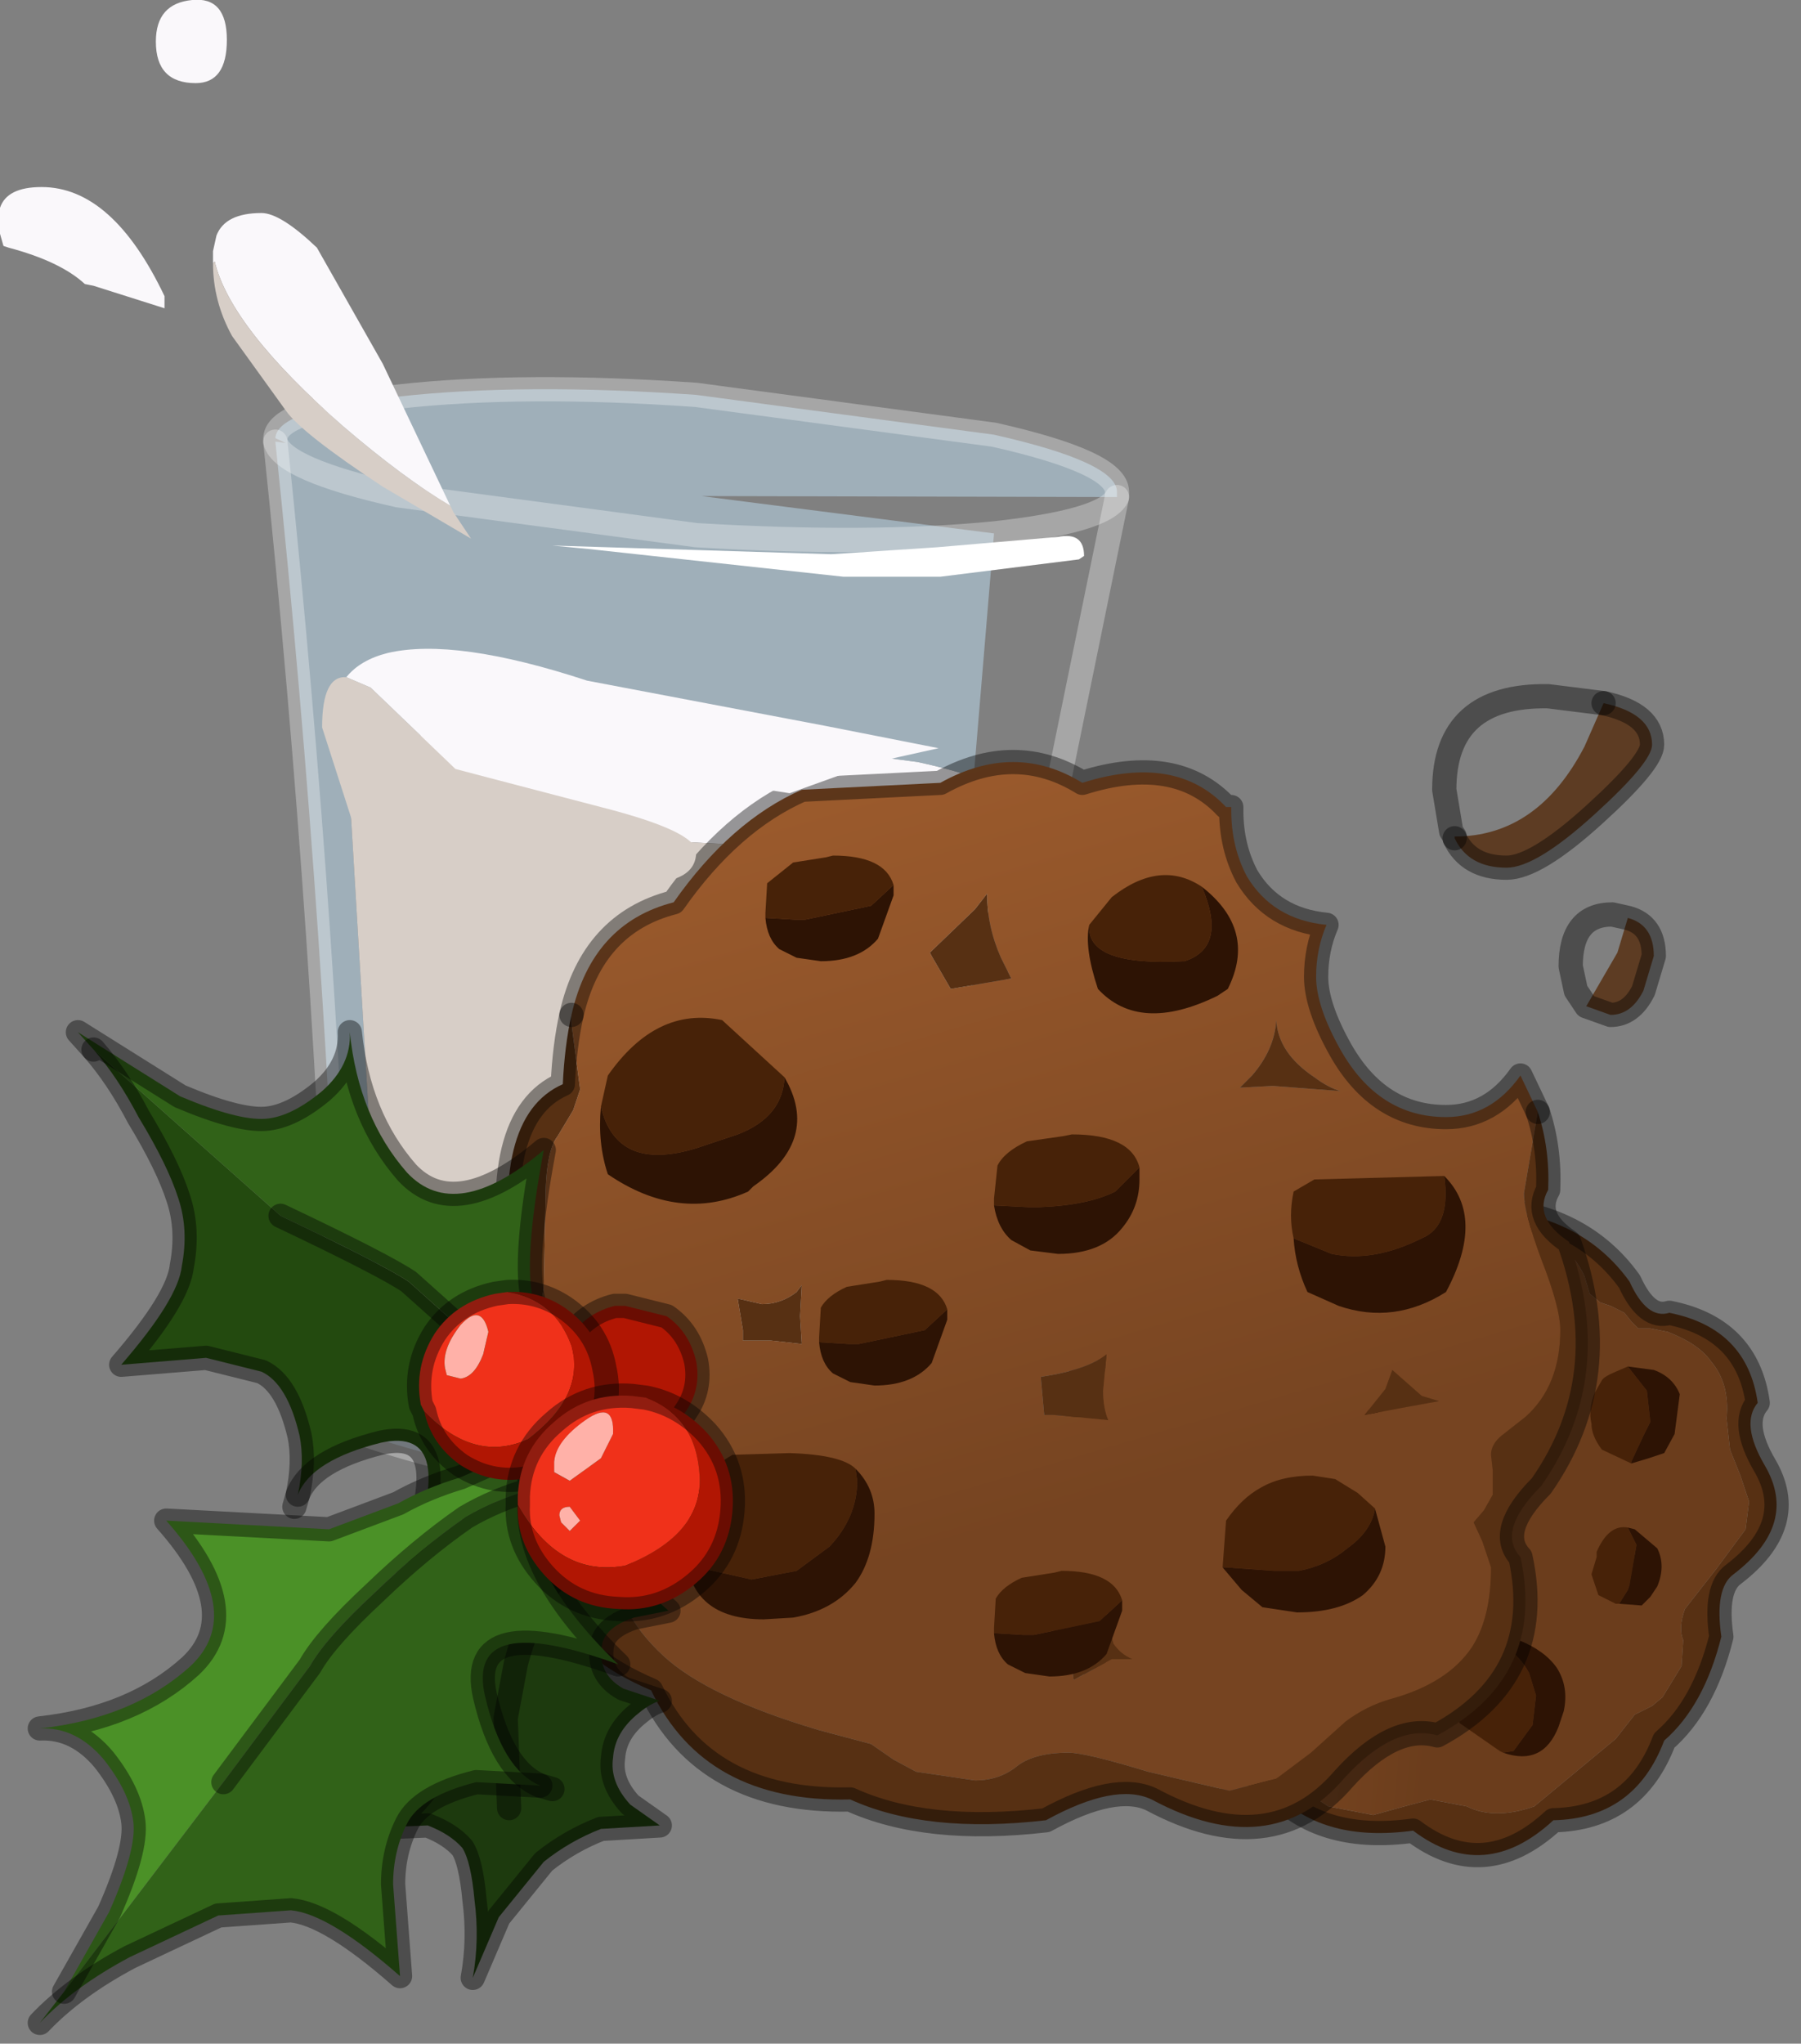<?xml version="1.0" encoding="utf-8"?>
<svg version="1.1" id="Layer_1"
xmlns="http://www.w3.org/2000/svg"
xmlns:xlink="http://www.w3.org/1999/xlink"
width="52px" height="59px"
xml:space="preserve">
<rect width="100%" height="100%" fill="#808080" stroke="none"/>
<g id="PathID_202" transform="matrix(1, 0, 0, 1, 14.25, 22.5)">
<linearGradient
id="LinearGradID_154" gradientUnits="userSpaceOnUse" gradientTransform="matrix(0, 0, 0, 0, 0, 0)" spreadMethod ="pad" x1="-819.2" y1="0" x2="819.2" y2="0" >
<stop  offset="0.012" style="stop-color:#A66130;stop-opacity:1" />
<stop  offset="1" style="stop-color:#764421;stop-opacity:1" />
</linearGradient>
<path style="fill:url(#LinearGradID_154) " d="M27.75 1.7L27.75 1.65L27.65 1.5L27.45 0.3Q27.45 -2.45 30.45 -2.4L32.05 -2.2L31.5 -0.95Q30.15 1.65 27.75 1.65L27.75 1.7M31.25 6.1L31.1 5.4Q31.1 3.9 32.3 3.9L32.75 4L32.45 5L31.55 6.55L31.25 6.1" />
<path style="fill:#573013;fill-opacity:0.851" d="M27.75 1.65Q30.15 1.65 31.5 -0.95L32.05 -2.2Q33.45 -1.9 33.45 -1Q33.45 -0.5 31.8 1Q30.1 2.55 29.25 2.55Q28.15 2.55 27.75 1.7L27.75 1.65M33.5 5.1L33.2 6.1Q32.85 6.8 32.25 6.8L31.55 6.55L32.45 5L32.75 4Q33.5 4.2 33.5 5.1" />
<path style="fill:none;stroke-width:0.7;stroke-linecap:round;stroke-linejoin:round;stroke-miterlimit:3;stroke:#000000;stroke-opacity:0.4" d="M27.75 1.7Q28.15 2.55 29.25 2.55Q30.1 2.55 31.8 1Q33.45 -0.5 33.45 -1Q33.45 -1.9 32.05 -2.2" />
<path style="fill:none;stroke-width:0.7;stroke-linecap:round;stroke-linejoin:round;stroke-miterlimit:3;stroke:#000000;stroke-opacity:0.4" d="M27.75 1.7L27.75 1.65L27.65 1.5L27.45 0.3Q27.45 -2.45 30.45 -2.4L32.05 -2.2" />
<path style="fill:none;stroke-width:0.7;stroke-linecap:round;stroke-linejoin:round;stroke-miterlimit:3;stroke:#000000;stroke-opacity:0.4" d="M32.75 4L32.3 3.9Q31.1 3.9 31.1 5.4L31.25 6.1L31.55 6.55L32.25 6.8Q32.85 6.8 33.2 6.1L33.5 5.1Q33.5 4.2 32.75 4z" />
</g>
<g id="PathID_203" transform="matrix(1, 0, 0, 1, 14.25, 22.5)">
<path style="fill:#573013;fill-opacity:1" d="M18.2 26.45L18.4 26.5L19.15 26.75L19.55 26.9L19.95 27.1L20.25 27.55L21.35 28.2L22.85 28.9L23.5 29.25L24.1 29.65L25.4 29.9L26.3 29.65L27.05 29.45L28.1 29.65Q28.9 30.05 30.05 29.65L32.4 27.7L32.95 27L33.45 26.75L33.75 26.5L34.3 25.6L34.35 24.85Q34.2 24.5 34.4 23.95L35.3 22.8L36.15 21.65L36.25 20.85L36 20.1L35.7 19.35L35.6 18.45Q35.7 17.45 35.15 16.8Q34.8 16.3 33.9 15.95L33.4 15.85L33.05 15.85L32.85 15.65L32.65 15.4L32.25 15.2L31.95 15.1L31.65 14.85L31.5 14.35Q31.15 13.55 30.2 13.1L28.8 12.9L27.55 12.7Q26.75 12.3 26.25 11.9L27.65 12.3L28.65 12.4Q31.4 12.55 32.8 14.5Q33.3 15.6 33.95 15.4Q36.2 15.85 36.5 18Q36 18.6 36.7 19.8Q37.7 21.5 35.8 22.95Q35.25 23.35 35.45 24.75Q34.95 26.75 33.8 27.75Q32.95 30 30.6 30.05Q28.6 31.9 26.55 30.35Q24 30.7 22.6 29.3Q19.5 28.5 19.4 27.1L18.2 26.45M29.8 16.05Q30.15 16.05 30.5 15.75L30.65 15.55L30.5 16.2L30.4 16.85L30.05 16.3L29.8 16.05M22.9 15.4Q23.45 15.6 24.15 15.2L24.55 14.9L24.05 15.9L23.85 16.45L23.7 16.2L22.9 15.4M20.25 20.25L19.55 20.35L19.5 20.35L18.95 19.35L18.8 19.05L20.05 19.3L20.45 19.3L20.25 20.25M28.4 21.7L28.3 21.9L27.65 21.65L27.7 20.45L28.3 20.8L28.85 20.9L28.4 21.7M31.95 22.15L32.2 22.35L32.8 22.45L33.2 22.25L33.05 22.6L33.2 23.3L32.9 23.25L32.5 23.25L32.1 23.3L32.1 23.2L32.1 22.65L31.95 22.15M24.6 25.55L24.55 24.9L24.5 24.75L25 25.05L25.5 25.2L25.25 25.7L25.1 26.1L24.9 26L24.35 25.85L24.3 25.85L24.6 25.55" />
<linearGradient
id="LinearGradID_155" gradientUnits="userSpaceOnUse" gradientTransform="matrix(0.012, 0.001, -0.001, 0.011, 17.75, 20.4)" spreadMethod ="pad" x1="-819.2" y1="0" x2="819.2" y2="0" >
<stop  offset="0.012" style="stop-color:#A66130;stop-opacity:1" />
<stop  offset="1" style="stop-color:#6B3D1C;stop-opacity:1" />
</linearGradient>
<path style="fill:url(#LinearGradID_155) " d="M27.55 12.7L28.8 12.9L30.2 13.1Q31.15 13.55 31.5 14.35L31.65 14.85L31.95 15.1L32.25 15.2L32.65 15.4L32.85 15.65L33.05 15.85L33.4 15.85L33.9 15.95Q34.8 16.3 35.15 16.8Q35.7 17.45 35.6 18.45L35.7 19.35L36 20.1L36.25 20.85L36.15 21.65L35.3 22.8L34.4 23.95Q34.2 24.5 34.35 24.85L34.3 25.6L33.75 26.5L33.45 26.75L32.95 27L32.4 27.7L30.05 29.65Q28.9 30.05 28.1 29.65L27.05 29.45L26.3 29.65L25.4 29.9L24.1 29.65L23.5 29.25L22.85 28.9L21.35 28.2L20.25 27.55L19.95 27.1L19.55 26.9L19.15 26.75L18.4 26.5L18.2 26.45Q16.75 25.45 16.95 24.05Q15.85 22.55 15.8 21.25Q15.65 19.8 16.55 19Q16.3 17.55 17.45 16.8Q17.6 15.05 18.8 14.65Q19.3 12.5 21.65 12.75Q22.85 11.55 24.55 12.2L26.25 11.9Q26.75 12.3 27.55 12.7M30.05 16.3L30.4 16.85L30.5 16.2L30.65 15.55L30.5 15.75Q30.15 16.05 29.8 16.05L30.05 16.3M23.7 16.2L23.85 16.45L24.05 15.9L24.55 14.9L24.15 15.2Q23.45 15.6 22.9 15.4L23.7 16.2M20.45 19.3L20.05 19.3L18.8 19.05L18.95 19.35L19.5 20.35L19.55 20.35L20.25 20.25L20.45 19.3M28.85 20.9L28.3 20.8L27.7 20.45L27.65 21.65L28.3 21.9L28.4 21.7L28.85 20.9M32.1 22.65L32.1 23.2L32.1 23.3L32.5 23.25L32.9 23.25L33.2 23.3L33.05 22.6L33.2 22.25L32.8 22.45L32.2 22.35L31.95 22.15L32.1 22.65M24.3 25.85L24.35 25.85L24.9 26L25.1 26.1L25.25 25.7L25.5 25.2L25 25.05L24.5 24.75L24.55 24.9L24.6 25.55L24.3 25.85" />
<path style="fill:none;stroke-width:0.7;stroke-linecap:round;stroke-linejoin:round;stroke-miterlimit:3;stroke:#000000;stroke-opacity:0.4" d="M26.25 11.9L24.55 12.2Q22.85 11.55 21.65 12.75Q19.3 12.5 18.8 14.65Q17.6 15.05 17.45 16.8Q16.3 17.55 16.55 19Q15.65 19.8 15.8 21.25Q15.85 22.55 16.95 24.05Q16.75 25.45 18.2 26.45" />
<path style="fill:none;stroke-width:0.7;stroke-linecap:round;stroke-linejoin:round;stroke-miterlimit:3;stroke:#000000;stroke-opacity:0.4" d="M26.25 11.9L27.65 12.3L28.65 12.4Q31.4 12.55 32.8 14.5Q33.3 15.6 33.95 15.4Q36.2 15.85 36.5 18Q36 18.6 36.7 19.8Q37.7 21.5 35.8 22.95Q35.25 23.35 35.45 24.75Q34.95 26.75 33.8 27.75Q32.95 30 30.6 30.05Q28.6 31.9 26.55 30.35Q24 30.7 22.6 29.3Q19.5 28.5 19.4 27.1L18.2 26.45" />
</g>
<g id="PathID_204" transform="matrix(1, 0, 0, 1, 14.25, 22.5)">
<path style="fill:#472208;fill-opacity:1" d="M28.35 14.25Q28.45 15.2 28.05 15.8L27.5 16.3Q27.05 16.2 26.7 15.95L26.65 15.5Q26.45 14.05 27.35 13.45Q28.3 13.7 28.35 14.25M20.3 16.7Q20 15.65 20.75 15.2Q21.95 15.25 21.95 16L21.95 16.05Q21.4 17.6 20.65 17.25L20.3 16.7M25.55 18.75L25.3 20.05L25.25 20.2L25 20.75L24.85 20.7L24.3 20.4Q24.1 20.2 24.05 19.8L24.2 19.15L24.25 19.05Q24.65 18.1 25.25 18.2L25.55 18.75M20.2 25.9Q19.3 24.7 20 23.75L21.4 23.15Q22.1 23.45 22.1 24.3L22.05 25.05Q21.95 26.45 20.7 26.25L20.2 25.9M26.5 22.25L26.7 22.75Q26.8 23.25 26.5 23.9L26.45 24.05L26.25 24.5L26.15 24.45L25.7 24.25Q25.45 24.05 25.45 23.7L25.55 23.1L25.6 23Q25.95 22.2 26.5 22.25M32.85 19.75L32 19.35Q31.7 18.95 31.7 18.6Q31.6 18.2 31.8 17.7L32 17.35Q32.05 17.25 32.4 17.1L32.75 16.95L33.3 17.65L33.4 18.55L33.2 18.95L32.85 19.7L32.85 19.75M33 22.1L32.8 23.25L32.75 23.4L32.5 23.8L32.4 23.8L31.9 23.55L31.7 22.95L31.85 22.45L31.85 22.3Q32.2 21.5 32.75 21.6L33 22.1M18.7 20.05L18.9 20.55Q19 21.05 18.7 21.7L18.65 21.85L18.45 22.3L18.35 22.25L17.9 22.05Q17.65 21.85 17.65 21.5L17.75 20.9L17.8 20.8Q18.15 20 18.7 20.05M28.7 24.85L28.9 24.9Q29.55 25.15 29.9 25.8L30.1 26.45L30 27.3L29.45 28.05L29.15 28.1L29.05 28.05L27.9 27.25L27.65 26.7L28 25.8Q28.35 24.95 28.7 24.85" />
<path style="fill:#2D1304;fill-opacity:1" d="M27.5 16.3L28.05 15.8Q28.45 15.2 28.35 14.25Q28.3 13.7 27.35 13.45Q28.4 13.1 29.45 14.25Q29.7 15.3 29 16.05L28.55 16.4L27.5 16.3M22.7 15.55L22.75 15.75Q22.9 17.25 21.9 17.55L20.65 17.25Q21.4 17.6 21.95 16.05L21.95 16Q21.95 15.25 20.75 15.2Q21.85 14.65 22.7 15.55M25 20.75L25.25 20.2L25.3 20.05L25.55 18.75L25.25 18.2L25.5 18.25L26.25 18.9Q26.55 19.4 26.25 20.1L26 20.55L25.7 20.75L25 20.75M23.1 24.4L23.15 24.55Q23.25 25.9 21.95 26.65L20.7 26.25Q21.95 26.45 22.05 25.05L22.1 24.3Q22.1 23.45 21.4 23.15Q22.75 23.05 23.1 24.4M26.45 24.05L26.5 23.9Q26.8 23.25 26.7 22.75L26.5 22.25L26.7 22.3L27.35 22.9Q27.6 23.35 27.35 23.95L27.15 24.3L26.9 24.5L26.25 24.5L26.45 24.05M32.85 19.7L33.2 18.95L33.4 18.55L33.3 17.65L32.75 16.95L33.5 17.05Q34.05 17.25 34.25 17.75L34.1 18.9L33.8 19.45L33.35 19.6L32.85 19.75L32.85 19.7M32.5 23.8L32.75 23.4L32.8 23.25L33 22.1L32.75 21.6L32.95 21.65L33.6 22.2Q33.85 22.7 33.6 23.3L33.4 23.6L33.15 23.85L32.5 23.8M18.65 21.85L18.7 21.7Q19 21.05 18.9 20.55L18.7 20.05L18.9 20.15L19.55 20.7Q19.8 21.15 19.6 21.75L19.35 22.1L19.1 22.3L18.45 22.3L18.65 21.85M29.45 28.05L30 27.3L30.1 26.45L29.9 25.8Q29.55 25.15 28.9 24.9L28.7 24.85Q29.15 24.7 29.6 24.85Q30.35 25.15 30.7 25.65Q31.05 26.2 30.9 26.9L30.75 27.35Q30.3 28.5 29.15 28.1L29.45 28.05" />
</g>
<g id="PathID_205" transform="matrix(1, 0, 0, 1, 14.25, 22.5)">
<path style="fill:#FAF8FB;fill-opacity:1" d="M14.95 1.05Q14.45 1.55 12.25 1.75Q9.4 2.05 5.45 1.8L-1.4 0.9Q-4.05 0.3 -4.2 -0.35L-4.2 -0.45Q-4.15 -1.1 -1.4 -1.35Q1.45 -1.65 5.45 -1.4L12.25 -0.5Q14.75 0.05 15.05 0.65L14.95 1.05" />
<path style="fill:#B1CAD9;fill-opacity:0.639" d="M14.45 -9.95Q18 -9.15 18 -8.3L18 -8.15Q17.65 -7.45 14.45 -7.1L12.15 20.45Q2.9 21.3 -4.35 18.7Q-4.8 4.55 -6.3 -9.75Q-6.1 -8.95 -2.75 -8.2L-6.3 -9.85Q-6.25 -10.7 -2.75 -11.05Q0.85 -11.45 5.85 -11.1L14.45 -9.95M-2.75 -8.2L5.85 -7.05Q10.9 -6.75 14.45 -7.1Q17.65 -7.45 18 -8.15M14.45 -7.1Q10.9 -6.75 5.85 -7.05L-2.75 -8.2Q-6.1 -8.95 -6.3 -9.75M-3.15 17.3Q3.5 19.7 10.85 18.7L14.95 1.05L15.05 0.8L15.05 0.65Q14.75 0.05 12.25 -0.5L5.45 -1.4Q1.45 -1.65 -1.4 -1.35Q-4.15 -1.1 -4.2 -0.45L-4.2 -0.35L-3.15 17.3" />
<path style="fill:#D7CEC7;fill-opacity:1" d="M-4.2 -0.35Q-4.05 0.3 -1.4 0.9L5.45 1.8Q9.4 2.05 12.25 1.75Q14.45 1.55 14.95 1.05L10.85 18.7Q3.5 19.7 -3.15 17.3L-4.2 -0.35" />
<path style="fill:none;stroke-width:0.7;stroke-linecap:round;stroke-linejoin:round;stroke-miterlimit:3;stroke:#FFFFFF;stroke-opacity:0.302" d="M14.45 -9.95Q18 -9.15 18 -8.3L18 -8.15L12.15 20.45Q2.9 21.3 -4.35 18.7Q-4.8 4.55 -6.3 -9.75L-6.3 -9.85Q-6.25 -10.7 -2.75 -11.05Q0.85 -11.45 5.85 -11.1L14.45 -9.95z" />
<path style="fill:none;stroke-width:0.7;stroke-linecap:round;stroke-linejoin:round;stroke-miterlimit:3;stroke:#FFFFFF;stroke-opacity:0.302" d="M18 -8.15Q17.65 -7.45 14.45 -7.1Q10.9 -6.75 5.85 -7.05L-2.75 -8.2Q-6.1 -8.95 -6.3 -9.75" />
</g>
<g id="PathID_206" transform="matrix(1, 0, 0, 1, 14.25, 22.5)">
<linearGradient
id="LinearGradID_156" gradientUnits="userSpaceOnUse" gradientTransform="matrix(0.005, 0.017, -0.017, 0.005, 14.35, 6.7)" spreadMethod ="pad" x1="-819.2" y1="0" x2="819.2" y2="0" >
<stop  offset="0.012" style="stop-color:#A66130;stop-opacity:1" />
<stop  offset="1" style="stop-color:#764421;stop-opacity:1" />
</linearGradient>
<path style="fill:url(#LinearGradID_156) " d="M29.75 11.95Q29.75 12.5 30.25 13.85Q30.8 15.25 30.8 15.9Q30.8 17.5 29.8 18.4L29.1 18.95Q28.8 19.2 28.8 19.5L28.85 19.95L28.85 20.65L28.6 21.1L28.3 21.45L28.55 22L28.8 22.75Q28.8 24.2 28.25 25.05Q27.55 26.1 25.9 26.55Q25.2 26.75 24.6 27.2L23.6 28.1L22.6 28.85L21.25 29.2L18.9 28.65Q17.1 28.1 16.6 28.1Q15.6 28.1 15.1 28.5Q14.6 28.9 13.9 28.9L12.2 28.65L11.55 28.3L10.9 27.85L9.4 27.45Q6.2 26.5 4.9 25.3Q3.45 23.95 3.55 22.5Q3.6 21.55 3.25 20.95L2.35 19.95L1.45 18.85Q1.05 18 1.05 16.85L1.25 15.8L1.45 14.7L1.5 12.2Q1.5 10.75 1.85 10.3L2.3 9.55L2.5 8.95L2.4 8.2L2.25 7.05L2.25 6.8Q2.85 4.15 5.2 3.55Q6.85 1.2 8.9 0.3L12.9 0.1Q15.05 -1.1 17 0.1Q19.7 -0.75 21.15 0.8L21.3 0.8L21.3 0.9Q21.3 1.95 21.75 2.8Q22.5 4.05 24.05 4.2Q23.75 4.9 23.75 5.7Q23.75 6.55 24.45 7.8Q25.55 9.75 27.5 9.75Q28.8 9.75 29.65 8.55L30.15 9.6L29.75 11.95M22.6 6.95Q22.55 7.8 21.9 8.55L21.55 8.9L22.5 8.85L24.45 9Q24.1 8.9 23.7 8.6Q22.65 7.9 22.6 6.95M27.3 17.95L26.8 17.8L25.95 17.05L25.75 17.6L25.15 18.35L26.2 18.15L27.3 17.95M12.65 5.1L13.2 6.05L14.95 5.75L14.65 5.15Q14.25 4.25 14.25 3.3L13.9 3.75L12.6 5L12.65 5.1M7.75 15.15L7.1 15L7.05 15L7.2 15.9L7.2 16.2L8 16.2L8.9 16.3L8.85 15.5L8.9 14.6L8.75 14.8Q8.3 15.15 7.75 15.15M15.8 17.25L15.9 18.35L16.2 18.35L17.75 18.5Q17.6 18.15 17.6 17.65L17.7 16.6Q17.15 17.05 15.8 17.25M16.05 24.45L16.5 25.05L16.7 25.65L16.75 26L17.85 25.4L18.45 25.4Q18.1 25.25 17.9 24.95L17.65 24L17.7 23.55L17.05 24.1L16.25 24.45L16.05 24.45" />
<path style="fill:#573013;fill-opacity:1" d="M2.25 6.8L2.25 7.05L2.4 8.2L2.5 8.95L2.3 9.55L1.85 10.3Q1.5 10.75 1.5 12.2L1.45 14.7L1.25 15.8L1.05 16.85Q1.05 18 1.45 18.85L2.35 19.95L3.25 20.95Q3.6 21.55 3.55 22.5Q3.45 23.95 4.9 25.3Q6.2 26.5 9.4 27.45L10.9 27.85L11.55 28.3L12.2 28.65L13.9 28.9Q14.6 28.9 15.1 28.5Q15.6 28.1 16.6 28.1Q17.1 28.1 18.9 28.65L21.25 29.2L22.6 28.85L23.6 28.1L24.6 27.2Q25.2 26.75 25.9 26.55Q27.55 26.1 28.25 25.05Q28.8 24.2 28.8 22.75L28.55 22L28.3 21.45L28.6 21.1L28.85 20.65L28.85 19.95L28.8 19.5Q28.8 19.2 29.1 18.95L29.8 18.4Q30.8 17.5 30.8 15.9Q30.8 15.25 30.25 13.85Q29.75 12.5 29.75 11.95L30.15 9.6Q30.5 10.65 30.45 11.85Q30 12.65 31.05 13.35Q32.45 17.25 30.25 20.4Q28.95 21.7 29.65 22.45Q30.4 25.9 27.25 27.6Q26 27.25 24.55 28.85Q22.45 31.3 19 29.45Q17.95 28.95 15.95 30.05Q12.5 30.45 10.3 29.45Q6.1 29.55 4.55 26.3Q0.45 24.55 1.45 20.7Q-0.65 17.3 0.6 14.55Q-0.15 9.75 2 8.8Q2.05 7.7 2.25 6.8M23.7 8.6Q24.1 8.9 24.45 9L22.5 8.85L21.55 8.9L21.9 8.55Q22.55 7.8 22.6 6.95Q22.65 7.9 23.7 8.6M26.2 18.15L25.15 18.35L25.75 17.6L25.95 17.05L26.8 17.8L27.3 17.95L26.2 18.15M12.6 5L13.9 3.75L14.25 3.3Q14.25 4.25 14.65 5.15L14.95 5.75L13.2 6.05L12.65 5.1L12.6 5M8.75 14.8L8.9 14.6L8.85 15.5L8.9 16.3L8 16.2L7.2 16.2L7.2 15.9L7.05 15L7.1 15L7.75 15.15Q8.3 15.15 8.75 14.8M17.7 16.6L17.6 17.65Q17.6 18.15 17.75 18.5L16.2 18.35L15.9 18.35L15.8 17.25Q17.15 17.05 17.7 16.6M16.25 24.45L17.05 24.1L17.7 23.55L17.65 24L17.9 24.95Q18.1 25.25 18.45 25.4L17.85 25.4L16.75 26L16.7 25.65L16.5 25.05L16.05 24.45L16.25 24.45" />
<path style="fill:none;stroke-width:0.7;stroke-linecap:round;stroke-linejoin:round;stroke-miterlimit:3;stroke:#000000;stroke-opacity:0.4" d="M30.15 9.6L29.65 8.55Q28.8 9.75 27.5 9.75Q25.55 9.75 24.45 7.8Q23.75 6.55 23.75 5.7Q23.75 4.9 24.05 4.2Q22.5 4.05 21.75 2.8Q21.3 1.95 21.3 0.9L21.3 0.8L21.15 0.8Q19.7 -0.75 17 0.1Q15.05 -1.1 12.9 0.1L8.9 0.3Q6.85 1.2 5.2 3.55Q2.85 4.15 2.25 6.8" />
<path style="fill:none;stroke-width:0.7;stroke-linecap:round;stroke-linejoin:round;stroke-miterlimit:3;stroke:#000000;stroke-opacity:0.4" d="M30.15 9.6Q30.5 10.65 30.45 11.85Q30 12.65 31.05 13.35Q32.45 17.25 30.25 20.4Q28.95 21.7 29.65 22.45Q30.4 25.9 27.25 27.6Q26 27.25 24.55 28.85Q22.45 31.3 19 29.45Q17.95 28.95 15.95 30.05Q12.5 30.45 10.3 29.45Q6.1 29.55 4.55 26.3Q0.45 24.55 1.45 20.7Q-0.65 17.3 0.6 14.55Q-0.15 9.75 2 8.8Q2.05 7.7 2.25 6.8" />
</g>
<g id="PathID_207" transform="matrix(1, 0, 0, 1, 14.25, 22.5)">
<path style="fill:#472208;fill-opacity:1" d="M20.45 3.1Q21.2 4.85 19.95 5.25L19.9 5.25Q17.1 5.4 17.2 4.2L17.85 3.4Q19.25 2.3 20.45 3.1M26.8 13.25Q25.4 13.95 24.2 13.7L23.1 13.25Q22.95 12.6 23.1 11.9L23.7 11.55L27.45 11.45Q27.65 12.9 26.8 13.25M24.65 22.2Q24.05 22.7 23.25 22.85L22.55 22.85L21.15 22.75L21.05 22.75L21.15 21.4Q21.6 20.75 22.15 20.45Q22.75 20.1 23.65 20.1L24.3 20.2L24.95 20.6L25.45 21.05Q25.35 21.7 24.65 22.2M7.85 3.85L7.9 3L8.65 2.4L9.6 2.25L9.8 2.2Q11.3 2.2 11.55 3.05L10.9 3.65L9 4.05L8.7 4.05L7.85 4L7.85 3.85M17.95 11.9Q17.15 12.3 15.75 12.35L15.45 12.35L14.45 12.3L14.45 12.1L14.55 11.15Q14.75 10.75 15.4 10.45L16.45 10.3L16.7 10.25Q18.4 10.25 18.65 11.2L17.95 11.9M8.4 8.6Q8.35 9.75 7.05 10.25L5.85 10.65Q3.55 11.35 3.1 9.45L3.3 8.55Q4.7 6.55 6.6 6.95L8.4 8.6M13.1 15.3L12.45 15.9L10.55 16.3L10.25 16.3L9.4 16.25L9.4 16.1L9.45 15.25Q9.65 14.9 10.2 14.65L11.15 14.5L11.35 14.45Q12.85 14.45 13.1 15.3M10.5 20.25Q10.5 21.3 9.7 22.15L8.75 22.85L7.45 23.1L5.9 22.75L5.55 22.4L5.55 22.25Q5.55 21 6.15 20.15Q6.45 19.75 6.9 19.5L8.55 19.45Q10.05 19.5 10.45 19.9L10.5 20.25M17.5 24.3L15.6 24.7L15.3 24.7L14.45 24.65L14.45 24.5L14.5 23.65Q14.7 23.3 15.25 23.05L16.2 22.9L16.4 22.85Q17.9 22.85 18.15 23.7L17.5 24.3" />
<path style="fill:#2D1304;fill-opacity:1" d="M19.9 5.25L19.95 5.25Q21.2 4.85 20.45 3.1Q22.05 4.35 21.2 6.05L20.9 6.25Q18.65 7.35 17.45 6.05Q17.05 4.85 17.2 4.2Q17.1 5.4 19.9 5.25M23.1 13.25L24.2 13.7Q25.4 13.95 26.8 13.25Q27.65 12.9 27.45 11.45Q28.65 12.65 27.5 14.8Q26 15.75 24.4 15.2L23.5 14.8Q23.15 14.05 23.1 13.25M25.45 21.05L25.75 22.15Q25.75 23 25.1 23.55Q24.4 24.05 23.2 24.05L22.2 23.9L21.6 23.4L21.05 22.75L21.15 22.75L22.55 22.85L23.25 22.85Q24.05 22.7 24.65 22.2Q25.35 21.7 25.45 21.05M11.55 3.35L11.1 4.6Q10.55 5.25 9.45 5.25L8.75 5.15L8.25 4.9Q7.9 4.6 7.85 4L8.7 4.05L9 4.05L10.9 3.65L11.55 3.05L11.55 3.35M14.45 12.3L15.45 12.35L15.75 12.35Q17.15 12.3 17.95 11.9L18.65 11.2L18.65 11.55Q18.65 12.35 18.15 12.95Q17.55 13.7 16.3 13.7L15.5 13.6L14.95 13.3Q14.55 12.95 14.45 12.3M5.85 10.65L7.05 10.25Q8.35 9.75 8.4 8.6Q9.45 10.4 7.5 11.75L7.35 11.9Q5.35 12.8 3.3 11.4Q3 10.5 3.1 9.45Q3.55 11.35 5.85 10.65M10.25 16.3L10.55 16.3L12.45 15.9L13.1 15.3L13.1 15.6L12.65 16.85Q12.1 17.5 11 17.5L10.3 17.4L9.8 17.15Q9.45 16.85 9.4 16.25L10.25 16.3M5.55 22.4L5.9 22.75L7.45 23.1L8.75 22.85L9.7 22.15Q10.5 21.3 10.5 20.25L10.45 19.9Q11 20.45 11 21.2Q11 22.45 10.45 23.2Q9.8 24 8.65 24.2L7.8 24.25Q5.7 24.25 5.55 22.4M14.45 24.65L15.3 24.7L15.6 24.7L17.5 24.3L18.15 23.7L18.15 24L17.7 25.25Q17.15 25.9 16.05 25.9L15.35 25.8L14.85 25.55Q14.5 25.25 14.45 24.65" />
</g>
<g id="PathID_208" transform="matrix(1, 0, 0, 1, 14.25, 22.5)">
<path style="fill:#B11603;fill-opacity:1" d="M5.55 18.25Q5.1 18.95 4.3 19.1L2.8 18.85Q2.15 18.4 2 17.7L1.95 17.55Q1.75 16.75 2.25 16.05Q2.7 15.4 3.5 15.2L3.8 15.2L5 15.5Q5.65 15.95 5.85 16.8Q6 17.6 5.55 18.25" />
<path style="fill:none;stroke-width:0.7;stroke-linecap:round;stroke-linejoin:round;stroke-miterlimit:3;stroke:#000000;stroke-opacity:0.4" d="M5.55 18.25Q5.1 18.95 4.3 19.1L2.8 18.85Q2.15 18.4 2 17.7L1.95 17.55Q1.75 16.75 2.25 16.05Q2.7 15.4 3.5 15.2L3.8 15.2L5 15.5Q5.65 15.95 5.85 16.8Q6 17.6 5.55 18.25z" />
</g>
<g id="PathID_209" transform="matrix(1, 0, 0, 1, 14.25, 22.5)">
<path style="fill:#234A0F;fill-opacity:1" d="M-5.6 18.95Q-5.95 17.45 -6.7 17.1L-8.3 16.7L-10.75 16.9Q-9.1 15 -9 14.05Q-8.8 13 -9.1 12.1Q-9.4 11.15 -10.25 9.75Q-10.85 8.6 -11.55 7.8L-6.15 12.6Q-3.2 14 -2.45 14.5L-0.55 16.2L1.45 18.7L2.2 20.4Q0.2 20 -2.5 22.7Q-0.95 18.65 -3.25 19.15Q-5.25 19.65 -5.65 20.65Q-5.45 19.7 -5.6 18.95" />
<path style="fill:#316218;fill-opacity:1" d="M-11.55 7.8L-12 7.3L-9.05 9.15Q-7.4 9.85 -6.6 9.8Q-5.85 9.75 -4.95 9Q-4.1 8.25 -4.15 7.3Q-3.9 9.75 -2.5 11.35Q-1.1 12.85 1.45 10.7Q0.85 13.9 1.15 15.05L1.9 16.85L2.55 18.5L3.3 20.15L2.2 20.4L1.45 18.7L-0.55 16.2L-2.45 14.5Q-3.2 14 -6.15 12.6L-11.55 7.8" />
<path style="fill:none;stroke-width:0.7;stroke-linecap:round;stroke-linejoin:round;stroke-miterlimit:3;stroke:#000000;stroke-opacity:0.4" d="M-11.55 7.8L-12 7.3L-9.05 9.15Q-7.4 9.85 -6.6 9.8Q-5.85 9.75 -4.95 9Q-4.1 8.25 -4.15 7.3Q-3.9 9.75 -2.5 11.35Q-1.1 12.85 1.45 10.7Q0.85 13.9 1.15 15.05L1.9 16.85L2.55 18.5L3.3 20.15L2.2 20.4Q0.2 20 -2.5 22.7Q-0.95 18.65 -3.25 19.15Q-5.25 19.65 -5.65 20.65L-5.75 21" />
<path style="fill:none;stroke-width:0.7;stroke-linecap:round;stroke-linejoin:round;stroke-miterlimit:3;stroke:#000000;stroke-opacity:0.4" d="M2.2 20.4L1.45 18.7L-0.55 16.2L-2.45 14.5Q-3.2 14 -6.15 12.6" />
<path style="fill:none;stroke-width:0.7;stroke-linecap:round;stroke-linejoin:round;stroke-miterlimit:3;stroke:#000000;stroke-opacity:0.4" d="M-11.55 7.8Q-10.85 8.6 -10.25 9.75Q-9.4 11.15 -9.1 12.1Q-8.8 13 -9 14.05Q-9.1 15 -10.75 16.9L-8.3 16.7L-6.7 17.1Q-5.95 17.45 -5.6 18.95Q-5.45 19.7 -5.65 20.65" />
</g>
<g id="PathID_210" transform="matrix(1, 0, 0, 1, 14.25, 22.5)">
<path style="fill:#1D3A0E;fill-opacity:1" d="M0.45 29.7L0.35 27.1L0.65 25.5Q0.95 24.4 1.4 23.6L1.85 22.95L1.4 23.6Q0.95 24.4 0.65 25.5L0.35 27.1L0.45 29.7M3.7 22.8L5.05 24L4.05 24.2Q3.3 24.45 3.15 24.9Q2.95 25.8 3.75 26.25L4.8 26.6Q4.5 26.7 4.2 26.95Q3.5 27.5 3.45 28.25Q3.35 28.95 3.95 29.6L4.8 30.2L3.1 30.3Q2.2 30.65 1.45 31.25L0.15 32.85L-0.6 34.6Q-0.4 33.5 -0.55 32.35Q-0.65 31.25 -0.9 30.85Q-1.25 30.45 -1.9 30.2L-3.1 30.25Q-1.8 29.35 -1.4 28.05Q-1 26.8 -3 26.15Q-1 25.45 -0.5 24.9Q0 24.35 0.05 23.25Q0.05 22.15 -0.6 21.2L0.85 21.25Q0.95 21.1 1.8 21.6L3.7 22.8" />
<path style="fill:none;stroke-width:0.7;stroke-linecap:round;stroke-linejoin:round;stroke-miterlimit:3;stroke:#000000;stroke-opacity:0.4" d="M1.85 22.95L1.4 23.6Q0.95 24.4 0.65 25.5L0.35 27.1L0.45 29.7" />
<path style="fill:none;stroke-width:0.7;stroke-linecap:round;stroke-linejoin:round;stroke-miterlimit:3;stroke:#000000;stroke-opacity:0.4" d="M3.7 22.8L5.05 24L4.05 24.2Q3.3 24.45 3.15 24.9Q2.95 25.8 3.75 26.25L4.8 26.6Q4.5 26.7 4.2 26.95Q3.5 27.5 3.45 28.25Q3.35 28.95 3.95 29.6L4.8 30.2L3.1 30.3Q2.2 30.65 1.45 31.25L0.15 32.85L-0.6 34.6Q-0.4 33.5 -0.55 32.35Q-0.65 31.25 -0.9 30.85Q-1.25 30.45 -1.9 30.2L-3.1 30.25Q-1.8 29.35 -1.4 28.05Q-1 26.8 -3 26.15Q-1 25.45 -0.5 24.9Q0 24.35 0.05 23.25Q0.05 22.15 -0.6 21.2L0.85 21.25Q0.95 21.1 1.8 21.6L3.7 22.8z" />
</g>
<g id="PathID_211" transform="matrix(1, 0, 0, 1, 14.25, 22.5)">
<path style="fill:#4B9127;fill-opacity:1" d="M-12.4 35L-11.1 32.7Q-10.3 30.9 -10.4 30.1Q-10.5 29.25 -11.25 28.3Q-12.05 27.35 -13.1 27.4Q-10.4 27.1 -8.75 25.6Q-7.1 24.05 -9.45 21.4L-4.75 21.65L-2.75 20.9Q-1.95 20.45 -0.95 20.15L0.85 19.35L1.1 20.5Q0.05 20.8 -0.8 21.3Q-2.1 22.2 -3.45 23.5Q-4.85 24.8 -5.3 25.6L-7.8 28.95L-12.4 35" />
<path style="fill:#316218;fill-opacity:1" d="M-0.5 28.95Q-2.1 29.35 -2.5 30.15Q-2.9 30.95 -2.9 31.9L-2.7 34.55Q-4.75 32.75 -5.85 32.65L-7.95 32.8L-10.5 34Q-12.1 34.85 -13.1 35.9L-12.4 35L-7.8 28.95L-5.3 25.6Q-4.85 24.8 -3.45 23.5Q-2.1 22.2 -0.8 21.3Q0.05 20.8 1.1 20.5Q0.65 22.7 3.6 25.55Q-0.8 23.95 -0.25 26.45Q0.25 28.6 1.35 29.05L-0.5 28.95" />
<path style="fill:none;stroke-width:0.7;stroke-linecap:round;stroke-linejoin:round;stroke-miterlimit:3;stroke:#000000;stroke-opacity:0.4" d="M1.1 20.5Q0.65 22.7 3.6 25.55Q-0.8 23.95 -0.25 26.45Q0.25 28.6 1.35 29.05L1.7 29.15" />
<path style="fill:none;stroke-width:0.7;stroke-linecap:round;stroke-linejoin:round;stroke-miterlimit:3;stroke:#000000;stroke-opacity:0.4" d="M-12.4 35L-11.1 32.7Q-10.3 30.9 -10.4 30.1Q-10.5 29.25 -11.25 28.3Q-12.05 27.35 -13.1 27.4Q-10.4 27.1 -8.75 25.6Q-7.1 24.05 -9.45 21.4L-4.75 21.65L-2.75 20.9Q-1.95 20.45 -0.95 20.15L0.85 19.35L1.1 20.5Q0.05 20.8 -0.8 21.3Q-2.1 22.2 -3.45 23.5Q-4.85 24.8 -5.3 25.6L-7.8 28.95" />
<path style="fill:none;stroke-width:0.7;stroke-linecap:round;stroke-linejoin:round;stroke-miterlimit:3;stroke:#000000;stroke-opacity:0.4" d="M-13.1 35.9Q-12.1 34.85 -10.5 34L-7.95 32.8L-5.85 32.65Q-4.75 32.75 -2.7 34.55L-2.9 31.9Q-2.9 30.95 -2.5 30.15Q-2.1 29.35 -0.5 28.95L1.35 29.05" />
</g>
<g id="PathID_212" transform="matrix(1, 0, 0, 1, 14.25, 22.5)">
<path style="fill:#F0311A;fill-opacity:1" d="M-2 18.25L-2.1 18.05Q-2.3 16.95 -1.7 16Q-1.1 15.1 0.05 14.85L0.4 14.8Q1.75 15 2.25 16.35Q2.65 17.8 1 19.05Q-0.55 19.75 -2 18.25M-0.95 17.3Q-0.55 17.25 -0.3 16.6L-0.15 15.95Q-0.35 15.1 -0.95 15.75Q-1.5 16.45 -1.4 17L-1.35 17.2L-0.95 17.3" />
<path style="fill:#B11603;fill-opacity:1" d="M1 19.05Q2.65 17.8 2.25 16.35Q1.75 15 0.4 14.8Q1.3 14.75 2.05 15.25Q3 15.9 3.2 17Q3.45 18.1 2.8 19.05Q2.2 19.95 1.1 20.15Q0 20.4 -0.95 19.8Q-1.8 19.2 -2 18.25Q-0.55 19.75 1 19.05" />
<path style="fill:#FFB1A8;fill-opacity:1" d="M-1.35 17.2L-1.4 17Q-1.5 16.45 -0.95 15.75Q-0.35 15.1 -0.15 15.95L-0.3 16.6Q-0.55 17.25 -0.95 17.3L-1.35 17.2" />
<path style="fill:none;stroke-width:0.7;stroke-linecap:round;stroke-linejoin:round;stroke-miterlimit:3;stroke:#000000;stroke-opacity:0.4" d="M0.4 14.8Q1.3 14.75 2.05 15.25Q3 15.9 3.2 17Q3.45 18.1 2.8 19.05Q2.2 19.95 1.1 20.15Q0 20.4 -0.95 19.8Q-1.8 19.2 -2 18.25L-2.1 18.05Q-2.3 16.95 -1.7 16Q-1.1 15.1 0.05 14.85L0.4 14.8z" />
</g>
<g id="PathID_213" transform="matrix(1, 0, 0, 1, 14.25, 22.5)">
<path style="fill:#F0311A;fill-opacity:1" d="M5.95 20.1Q6.05 21.8 3.8 22.7Q1.9 23.05 0.7 20.95L0.7 20.7Q0.75 19.4 1.75 18.55Q2.7 17.7 4 17.8L4.4 17.85Q5.85 18.4 5.95 20.1M3.45 18.9Q3.5 17.9 2.65 18.5Q1.8 19.1 1.75 19.7L1.75 20L2.2 20.25L3.1 19.6L3.45 18.9M1.95 21.45L2.2 21.7L2.5 21.4L2.2 21Q1.9 21 1.9 21.25L1.95 21.45" />
<path style="fill:#FFB1A8;fill-opacity:1" d="M3.1 19.6L2.2 20.25L1.75 20L1.75 19.7Q1.8 19.1 2.65 18.5Q3.5 17.9 3.45 18.9L3.1 19.6M1.9 21.25Q1.9 21 2.2 21L2.5 21.4L2.2 21.7L1.95 21.45L1.9 21.25" />
<path style="fill:#B11603;fill-opacity:1" d="M4.4 17.85Q5.4 18.05 6.15 18.85Q7 19.8 6.9 21.1Q6.8 22.4 5.85 23.2Q4.85 24.05 3.6 23.95Q2.3 23.9 1.45 22.95Q0.65 22.05 0.7 20.95Q1.9 23.05 3.8 22.7Q6.05 21.8 5.95 20.1Q5.85 18.4 4.4 17.85" />
<path style="fill:none;stroke-width:0.7;stroke-linecap:round;stroke-linejoin:round;stroke-miterlimit:3;stroke:#000000;stroke-opacity:0.4" d="M0.7 20.95L0.7 20.7Q0.75 19.4 1.75 18.55Q2.7 17.7 4 17.8L4.4 17.85Q5.4 18.05 6.15 18.85Q7 19.8 6.9 21.1Q6.8 22.4 5.85 23.2Q4.85 24.05 3.6 23.95Q2.3 23.9 1.45 22.95Q0.65 22.05 0.7 20.95z" />
</g>
<g id="PathID_214" transform="matrix(1, 0, 0, 1, 14.25, 22.5)">
<path style="fill:#FFFFFF;fill-opacity:1" d="M1.7 -6.75L9.75 -6.5L12.8 -6.7L16.3 -7Q17.05 -7.15 17.05 -6.45L16.9 -6.35L12.9 -5.85L10.1 -5.85L2.75 -6.65L1.7 -6.75" />
</g>
<g id="PathID_215" transform="matrix(1, 0, 0, 1, 14.25, 22.5)">
<path style="fill:#FAF8FB;fill-opacity:1" d="M-1.1 -0.3L-3.55 -2.65L-4.25 -2.95Q-3.85 -3.45 -3.05 -3.65Q-1.1 -4.1 2.7 -2.85L9.55 -1.55L12.85 -0.9L11.05 -0.5L8.55 0.4L4 -0.3Q2.5 -1.1 1.7 -1.1L1.2 -0.7Q0.65 -0.25 0.2 -0.15L-0.15 -0.05L-1.1 -0.3M-7.7 -21.35Q-7.7 -20.1 -8.6 -20.1Q-9.75 -20.1 -9.75 -21.3Q-9.75 -22.4 -8.7 -22.5Q-7.7 -22.6 -7.7 -21.35M-4.35 -10.2Q-7.6 -13.05 -8.05 -14.95L-8.1 -14.9L-8.1 -15.25L-8 -15.7Q-7.75 -16.35 -6.7 -16.35Q-6.15 -16.35 -5.1 -15.35L-3.2 -12L-1.25 -7.9Q-2.6 -8.7 -4.35 -10.2M-9.5 -13.6L-11.55 -14.25L-11.8 -14.3Q-12.5 -14.95 -14 -15.35L-14.15 -15.4L-14.25 -15.75L-14.25 -16.5Q-14.05 -17.1 -13.05 -17.1Q-11 -17.1 -9.5 -13.95L-9.5 -13.6" />
<path style="fill:#D7CEC7;fill-opacity:1" d="M-4.25 -2.95L-3.55 -2.65L-1.1 -0.3L-0.15 -0.05L3.1 0.8Q5.85 1.5 5.85 2.1Q5.85 3 4.25 3L0.4 2.3L-2.15 1.4L-0.2 6Q-0.2 6.95 -1.2 6.95Q-2.05 6.95 -3.6 2.7L-4.95 -1.5Q-4.95 -3 -4.25 -2.95M-8.1 -14.9L-8.05 -14.95Q-7.6 -13.05 -4.35 -10.2Q-2.6 -8.7 -1.25 -7.9L-1.15 -7.7L-0.65 -6.95L-3.2 -8.45Q-5.55 -10 -6 -10.65L-7.55 -12.8Q-8.1 -13.8 -8.1 -14.9" />
</g>
</svg>
